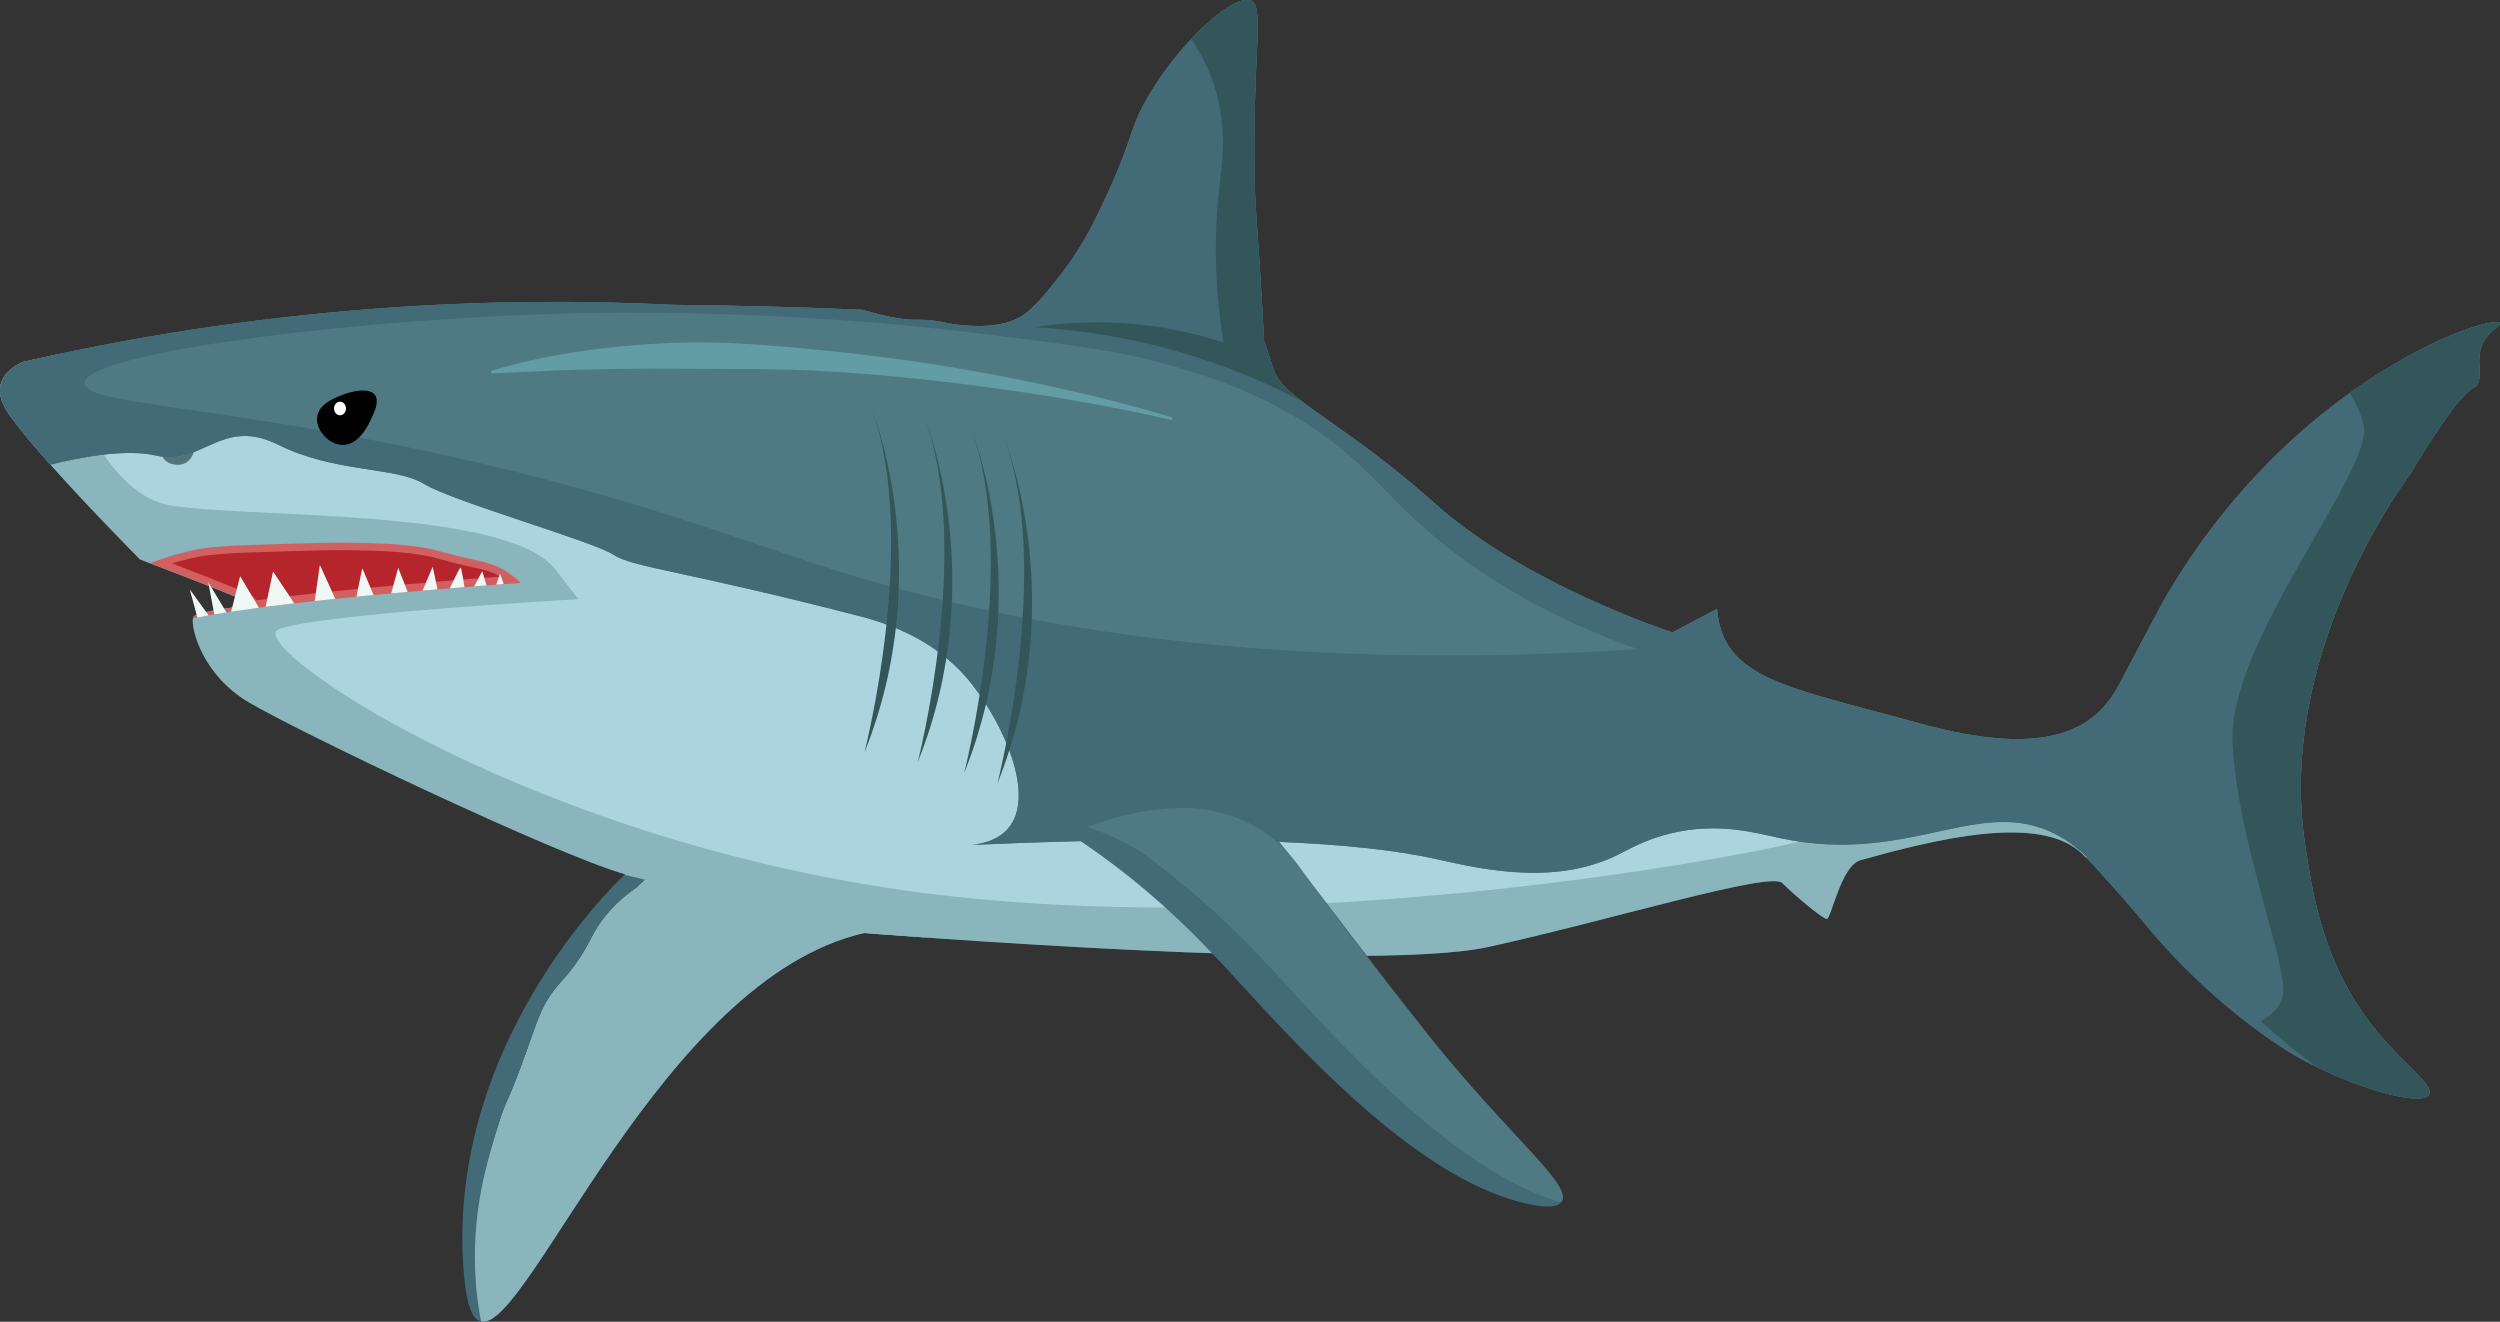 <?xml version="1.0" encoding="UTF-8"?>
<svg id="Layer_2" data-name="Layer 2" xmlns="http://www.w3.org/2000/svg" viewBox="0 0 694.06 366.95">
  <rect x="0" y="0" width="694.06" height="366.95" fill="#333333" stroke="none"/>
  <defs>
    <style>
      .cls-1 {
        fill: #f0f8f5;
      }

      .cls-2 {
        fill: #fff;
      }

      .cls-3 {
        fill: #436b77;
      }

      .cls-4 {
        fill: #b8e0ea;
        opacity: .89;
      }

      .cls-5 {
        fill: #d26060;
      }

      .cls-6 {
        fill: #8bb5bc;
      }

      .cls-7, .cls-8 {
        fill: #33565a;
      }

      .cls-9 {
        fill: #4f7a83;
      }

      .cls-8 {
        opacity: .75;
      }

      .cls-10 {
        fill: #629ca4;
      }

      .cls-11 {
        fill: #010101;
      }

      .cls-12 {
        fill: #b6242c;
      }
    </style>
  </defs>
  <g id="Obstacles">
    <g>
      <path class="cls-3" d="M3.36,116.22c2.57,3.5,6.41,8.04,10.64,12.78,10.36,11.62,23.04,24.45,24.89,26.32,0,0,1.04,.39,2.72,1.04,7.27,2.77,26.62,10.19,27.47,11.04,1.06,1.06-14.5,1.96-15.4,3.92-.04,.1-.08,.21-.11,.36-.51,2.89,2.56,15.57,15.4,23.24,13.49,8.05,84.64,42.07,104.57,47.8,0,0-.05,.04-.14,.13-2.81,2.63-48.36,46.22-44.85,107.66,.62,10.84,2.3,15.75,4.99,16.36,13.07,2.98,50.09-95.08,106.42-107.85,0,0,6.56,.52,17.16,1.27,38.38,2.7,129.82,8.33,155.84,2.65,33.21-7.25,78.5-21.14,81.83-17.81s11.17,9.97,12.38,9.97,3.92-14.79,9.36-16.31c20.06-5.57,49.96-13.24,61.69-1.61,.21,.21,.56,.57,1.03,1.05,1.01,1.06,2.55,2.69,4.33,4.61h0c.92,1,1.9,2.08,2.9,3.19,5.08,5.66,8.6,9.95,9.43,10.96,19.85,23.97,41.4,36.15,41.4,36.15,15.85,8.96,35.06,14.26,37.06,10.72,1.47-2.59-7.12-8.36-15.02-18.12-14.48-17.89-17.43-37.79-19.48-51.63-7.53-50.88,24.97-96.68,29.44-102.81,0,0,12.38-21.14,17.21-23.55,4.83-2.42-2.41-10.26,6.64-16.91,9.06-6.64-53.74,8.3-92.69,76.24,0,0-5.44,10.11-12.08,22.79-6.64,12.68-19.93,20.84-55.86,10.87-35.93-9.96-54.35-12.08-55.86-31.7l-12.38,6.54s-40.46-13.03-65.82-35.68c-25.36-22.65-42.12-28.99-44.84-37.14l-2.72-8.15c-.24-4.64-.62-11.6-1.16-20.08-.5-7.81-.91-13.33-1-14.7-.62-8.64-.96-22.61,.2-46.1,.55-11.23-.22-12.79-1.51-13.48-4.43-2.37-19.23,10.57-28.48,26.17-6.1,10.29-3.68,11.42-14.49,33.62-1.41,2.89-4.77,9.69-10.87,17.31-5.5,6.87-8.43,10.43-13.69,12.08-6.52,2.04-15.17,.68-17.31,.2-.74-.16-3.9-.93-8.18-.85-.06,0-.07,0-.11,0-2.86,.06-7.4-.52-14.95-2.78-8.73-.37-17.58-.68-26.57-.91-8.73-.23-17.33-.37-25.82-.45-24.16-1.2-51.22-1.22-80.62,.91-33.47,2.41-63.71,7.14-90.18,12.76-3.36,.72-6.66,1.44-9.91,2.18-1.69,.77-5.1,2.63-6.04,6.04-1.02,3.7,1.41,7.33,3.12,9.66Z"/>
      <path class="cls-4" d="M7.34,113.31c2.23,3.05,5.71,7.22,10.34,12.41,9.05,10.14,19.86,21.21,23.96,25.38,.45,.17,1.03,.39,1.73,.66,27.5,10.47,28.25,11.22,29.2,12.16,1.36,1.36,1.84,3.34,1.25,5.16-1.08,3.3-3.81,3.72-9.8,4.65-1.39,.21-3.51,.54-5.18,.87,1,3.72,4.2,11.05,12.67,16.1,13.57,8.1,84.51,41.86,103.4,47.3l8.41,2.42-4.2,3.88-2.36,2.18c-5.42,3.75-8.58,7.61-10.46,10.45-2.19,3.3-2.44,4.88-5.44,9.36-3.14,4.68-4.75,5.77-7.15,8.96-3.36,4.48-4.23,7.72-7.45,16.71-5.61,15.64-5.48,12.75-7.75,20.23-2.41,7.91-6.32,21.22-5.04,38.06,.35,4.67,1.02,8.46,1.53,10.93,1.24-1.35,3.15-3.49,5.35-6.2,1.91-2.35,8.82-11.01,15.97-24.38,1.07-2,2.56-4.89,4.23-8.45,2.95-1.92,7.62-5.51,11.47-11.47,2.65-4.1,4.05-8,4.83-10.87,1.87-1.2,3.96-2.78,6.04-4.83,5.11-5.05,7.72-10.54,9.06-14.19,2.77-1.08,6.83-3.05,10.87-6.64,3.13-2.78,5.26-5.64,6.64-7.85,3.06-2.02,6.69-4.11,10.87-6.04,3.29-1.52,6.47-2.72,9.46-3.67,3.29-1.05,6.34-1.8,9.08-2.34,.25-.06,.49-.11,.74-.17l.75,.06c.8,.06,80.13,6.35,132.66,6.35,18.73,0,31.82-.79,38.91-2.33,11.69-2.55,24.71-5.88,37.3-9.11,22.57-5.78,36.73-9.32,43.23-9.32,1.67,0,4.08,.2,5.83,1.95,1.78,1.78,4.44,4.11,6.69,5.96,1.99-5.54,4.8-12.05,10.24-13.56,14.71-4.08,30.11-7.87,43.15-7.87,10.61,0,18.24,2.46,23.33,7.51,.22,.21,.6,.61,1.1,1.13,1.21,1.25,2.81,2.97,4.4,4.69l1.3,1.42h0c.51,.57,1.05,1.17,1.64,1.82,4.78,5.32,8.21,9.47,9.34,10.84l.22,.27c18.98,22.91,39.82,34.88,40.03,35,8.73,4.94,18.55,8.68,25.32,10.3-2.77-2.75-6.19-6.16-9.54-10.3-15.33-18.94-18.45-40.04-20.52-54-7.54-50.97,23.48-97,30.19-106.25,.63-1.07,3.46-5.82,6.81-10.88,6.23-9.41,9.37-12.54,11.46-13.88,0-.39-.03-.87-.05-1.26-.07-1.41-.18-3.3,.18-5.41-6.08,2.42-14.62,6.6-24.49,13.27-15.21,10.26-36.97,28.83-54.3,59.04-.46,.85-5.73,10.68-12.02,22.69-6.33,12.09-17.05,17.96-32.77,17.96-8.14,0-17.55-1.51-28.78-4.63-4.52-1.25-8.71-2.37-12.76-3.44-24.57-6.54-40.64-10.81-45.37-25.54l-8.33,4.4-1.98-.63c-1.69-.55-41.75-13.62-67.59-36.69-11.63-10.38-21.61-17.41-28.9-22.55-9.58-6.75-15.37-10.82-17.33-16.71l-2.93-8.79-.04-.67c-.35-6.8-.73-13.35-1.16-20.02-.4-6.32-.75-11.14-.92-13.45l-.09-1.22c-.83-11.61-.76-27.32,.2-46.68,.19-3.78,.2-6.19,.14-7.71-4.56,2.68-13.9,11.23-20.97,23.15-2.64,4.45-3.51,6.96-4.83,10.78-1.54,4.45-3.65,10.55-9.47,22.48-1.34,2.75-4.89,10.04-11.46,18.24-5.58,6.97-9.26,11.57-16.06,13.7-2.79,.87-6.08,1.31-9.79,1.31-5.38,0-9.6-.9-10.07-1l-.14-.03c-.78-.18-3.15-.71-6.36-.71-.14,0-.28,0-.43,0-.1,0-.15,0-.25,0-.14,0-.28,0-.42,0-3.9,0-8.94-.92-15.39-2.81-8.52-.36-17.23-.66-25.88-.87-8.44-.22-17.1-.37-25.74-.45h-.2c-10.82-.54-21.8-.81-32.63-.81-15.74,0-31.69,.57-47.39,1.7-29.97,2.16-60.08,6.43-89.52,12.67-3.06,.65-6.18,1.34-9.3,2.05-1.6,.81-2.68,1.78-2.92,2.66-.45,1.62,1.58,4.4,2.34,5.44Z"/>
      <path class="cls-6" d="M3.36,116.22c2.57,3.5,6.41,8.04,10.64,12.78,10.36,11.62,23.04,24.45,24.89,26.32,0,0,1.04,.39,2.72,1.04,7.27,2.77,26.62,10.19,27.47,11.04,1.06,1.06-14.5,1.96-15.4,3.92-.04,.1-.08,.21-.11,.36-.51,2.89,2.56,15.57,15.4,23.24,13.49,8.05,84.64,42.07,104.57,47.8,0,0-.05,.04-.14,.13l66.56,16.18s139.8,11.17,173.01,3.92c33.21-7.25,78.5-21.14,81.83-17.81s11.17,9.97,12.38,9.97,3.92-14.79,9.36-16.31c20.06-5.57,49.96-13.24,61.69-1.61,.21,.21,.56,.57,1.03,1.05l-1.43-15.14s-60.39,6.04-79.71,10.87c-19.32,4.83-148.55,28.68-252.72,12.38-104.17-16.31-177.24-67.33-168.18-71.56,9.06-4.23,83.33-8.45,83.33-8.45l-6.04-7.85c-12.68-17.51-83.33-14.49-106.88-18.12-17.12-2.63-27.22-28.25-31.46-42.04-3.36,.72-6.66,1.44-9.91,2.18-1.69,.77-5.1,2.63-6.04,6.04-1.02,3.7,1.41,7.33,3.12,9.66Z"/>
      <path class="cls-9" d="M3.36,116.22c2.57,3.5,6.41,8.04,10.64,12.78,7.71-1.93,20.89-4.54,29.42-2.51,12.68,3.02,18.12-10.87,33.82-3.02,15.7,7.85,32.61,6.04,40.46,10.87,7.85,4.83,47.1,16,52.54,19.62,5.44,3.62,19.93,4.53,68.84,17.21,14.94,3.87,24.56,10.88,30.71,18.73,9.32,11.91,17.67,31.34,10.05,40.14-2.53,2.92-6.32,4.11-9.96,4.53,73.03-3.25,108.53-.36,127.41,3.62,10.76,2.27,33.07,8.48,51.95-.92,3.06-1.52,7.47-4.17,14.48-5.88,13.32-3.25,23.79-.12,30.8,1.36,37.13,7.82,56.93-13.95,79.13,.59,5.03,3.29,8.25,7.18,9.96,9.5h0c.92,1,1.9,2.08,2.9,3.19,5.08,5.66,8.6,9.95,9.43,10.96,19.85,23.97,41.4,36.15,41.4,36.15,15.85,8.96,35.06,14.26,37.06,10.72,1.47-2.59-7.12-8.36-15.02-18.12-14.48-17.89-17.43-37.79-19.48-51.63-7.53-50.88,24.97-96.68,29.44-102.81,0,0,12.38-21.14,17.21-23.55,4.83-2.42-2.41-10.26,6.64-16.91,9.06-6.64-53.74,8.3-92.69,76.24,0,0-5.44,10.11-12.08,22.79-6.64,12.68-19.93,20.84-55.86,10.87-35.93-9.96-54.35-12.08-55.86-31.7l-12.38,6.54s-40.46-13.03-65.82-35.68c-16.59-14.81-29.5-22.65-37.2-28.58-4.08-3.14-6.7-5.74-7.64-8.56l-2.72-8.15c-.24-4.64-.62-11.6-1.16-20.08-.5-7.81-.91-13.33-1-14.7-.62-8.64-.96-22.61,.2-46.1,.55-11.23-.22-12.79-1.51-13.48-2.79-1.49-9.7,3.09-16.74,10.59-4.14,4.4-8.32,9.81-11.74,15.57-6.1,10.29-3.68,11.42-14.49,33.62-1.41,2.89-4.77,9.69-10.87,17.31-5.5,6.87-8.43,10.43-13.69,12.08-6.52,2.04-15.17,.68-17.31,.2-.74-.16-3.9-.93-8.18-.85-.06,0-.07,0-.11,0-2.86,.06-7.4-.52-14.95-2.78-8.73-.37-17.58-.68-26.57-.91-8.73-.23-17.33-.37-25.82-.45-24.16-1.2-51.22-1.22-80.62,.91-37.72,2.72-71.33,8.38-100.09,14.95-1.69,.77-5.1,2.63-6.04,6.04-1.02,3.7,1.41,7.33,3.12,9.66Z"/>
      <path class="cls-3" d="M3.36,116.22c2.57,3.5,6.41,8.04,10.64,12.78,7.71-1.93,20.89-4.54,29.42-2.51,.59,.14,1.16,.24,1.72,.31,3.24,.42,6.02-.27,8.68-1.29,6.74-2.6,12.68-7.41,23.42-2.04,15.7,7.85,32.61,6.04,40.46,10.87,7.85,4.83,47.1,16,52.54,19.62,5.44,3.62,19.93,4.53,68.84,17.21,14.94,3.87,24.56,10.88,30.71,18.73,9.32,11.91,17.67,31.34,10.05,40.14-2.53,2.92-6.32,4.11-9.96,4.53,73.03-3.25,108.53-.36,127.41,3.62,10.76,2.27,33.07,8.48,51.95-.92,3.06-1.52,7.47-4.17,14.48-5.88,13.32-3.25,23.79-.12,30.8,1.36,37.13,7.82,56.93-13.95,79.13,.59,5.03,3.29,8.25,7.18,9.96,9.5h0c.92,1,1.9,2.08,2.9,3.19,5.08,5.66,8.6,9.95,9.43,10.96,5.95,7.18,12.04,13.3,17.67,18.35,13.16,11.83,23.73,17.8,23.73,17.8,1.96,1.11,3.97,2.16,6,3.15,14.34,6.99,29.31,10.68,31.07,7.57,1.47-2.59-7.12-8.36-15.02-18.12-14.48-17.89-17.43-37.79-19.48-51.63-7.53-50.88,24.97-96.68,29.44-102.81,0,0,12.38-21.14,17.21-23.55,4.83-2.42-2.41-10.26,6.64-16.91,5.44-3.99-15.08-.19-40.78,18.25-5.82,4.17-11.9,9.09-18,14.84-11.79,11.1-23.68,25.3-33.92,43.15,0,0-5.44,10.11-12.08,22.79-6.64,12.68-19.93,20.84-55.86,10.87-35.93-9.96-54.35-12.08-55.86-31.7l-12.38,6.54s-40.46-13.03-65.82-35.68c-16.59-14.81-29.5-22.65-37.2-28.58-4.08-3.14-6.7-5.74-7.64-8.56l-2.72-8.15c-.24-4.64-.62-11.6-1.16-20.08-.5-7.81-.91-13.33-1-14.7-.62-8.64-.96-22.61,.2-46.1,.55-11.23-.22-12.79-1.51-13.48-2.79-1.49-9.7,3.09-16.74,10.59-4.14,4.4-8.32,9.81-11.74,15.57-6.1,10.29-3.68,11.42-14.49,33.62-1.41,2.89-4.77,9.69-10.87,17.31-5.5,6.87-8.43,10.43-13.69,12.08-6.52,2.04-15.17,.68-17.31,.2-.74-.16-3.9-.93-8.18-.85-.06,0-.07,0-.11,0-2.86,.06-7.4-.52-14.95-2.78-8.73-.37-17.58-.68-26.57-.91-8.73-.23-17.33-.37-25.82-.45-24.16-1.2-51.22-1.22-80.62,.91-37.72,2.72-71.33,8.38-100.09,14.95-1.69,.77-5.1,2.63-6.04,6.04-1.02,3.7,1.41,7.33,3.12,9.66Zm20.13-9.81c-.12-8.75,79.44-18.38,138.59-19.47,28.86-.54,55.14,.92,62.5,1.36,25.67,1.52,43.45,3.77,60.24,5.89,22.11,2.79,29.79,4.47,36.69,6.34,9.41,2.55,23.88,6.58,38.95,15.7,14.6,8.84,21.53,17.49,29.59,25.36,12.19,11.92,32.01,27.04,64.61,38.65-105.58,6.74-177.25-7.44-224.03-22.34-25.9-8.25-59.03-21.47-114.74-33.21-58.62-12.36-92.32-12.58-92.39-18.27Z"/>
      <path class="cls-11" d="M88.05,115.79c-.44,3.6,3.12,7.47,6.79,7.72,4.71,.32,7.41-5.46,8.35-7.5,.81-1.73,2.15-4.62,.91-6.34-1.69-2.32-6.99-.91-9.46,.1-2.17,.89-6.16,2.53-6.59,6.01Z"/>
      <ellipse class="cls-2" cx="94.39" cy="113.4" rx="1.66" ry="1.89"/>
      <path class="cls-5" d="M41.61,156.36c3.61,1.35,10.44,3.94,16.39,6.29,.19,.07,.38,.15,.56,.22,2.52,.99,4.85,1.94,6.68,2.71l.53-2.07,.89-3.5,3.21,5.38h0l1.98,3.33c.62-.08,1.25-.16,1.88-.24,2.57-.33,5.23-.65,7.95-.97,1.86-.21,3.76-.43,5.66-.63,1.9-.21,3.8-.41,5.72-.61,1.96-.2,3.93-.41,5.89-.6,1.59-.15,3.18-.31,4.75-.46,1.64-.16,3.27-.31,4.87-.45,1.55-.14,3.08-.28,4.59-.41,1.41-.13,2.78-.25,4.14-.36,1.42-.12,2.8-.24,4.15-.36,1.16-.1,2.29-.19,3.4-.28,1.42-.12,2.79-.23,4.1-.33,.92-.07,1.81-.14,2.67-.21,1.22-.09,2.37-.18,3.45-.26,.97-.08,1.88-.15,2.72-.21,.75-.06,1.44-.11,2.07-.15,2.99-.22,4.71-.34,4.71-.34-.75-.77-1.92-1.86-3.52-2.92-3.3-2.17-6.37-2.83-8.15-3.22-12.24-2.68-10.24-2.91-16.4-3.83-6.65-.98-11.5-1.05-19.22-1.2-4.04-.08-8.72,.05-17.92,.3-18.16,.5-22.11,.92-26.87,2.02-4.75,1.1-8.51,2.45-10.87,3.39Z"/>
      <path class="cls-5" d="M64.46,168.66c-.7,.11-1.45,.22-2.21,.34l.6,1c.43-.07,.87-.14,1.31-.2l.29-1.14Z"/>
      <path class="cls-5" d="M59.29,169.49c-.73,.13-1.43,.27-2.07,.41l.68,.94h0c.51-.1,1.04-.19,1.59-.28l-.2-1.07Z"/>
      <path class="cls-5" d="M53.58,171.69c.39-.08,.8-.17,1.22-.26l-.21-.77c-.48,.21-.8,.43-.91,.67-.04,.1-.08,.21-.11,.36Z"/>
      <path class="cls-12" d="M47.77,156.43c3.34,1.27,7.16,2.74,10.62,4.1,3.3,1.3,5.67,2.25,7.39,2.98l.89-3.5,3.21,5.38h0c.43,.25,.56,.39,.7,.52,.23,.23,.4,.49,.51,.77,1.03-.14,2.07-.27,3.12-.41l1.61-7.58,4.55,6.82c2.4-.28,4.84-.55,7.3-.82l1.13-7.81,3.34,7.34c2.42-.25,4.85-.5,7.26-.74l1.17-5.7,2.27,5.36c2.15-.2,4.27-.4,6.35-.59l1.35-4.87,1.81,4.59c2.01-.18,3.98-.35,5.89-.51l1.86-4.38,.89,4.14c1.7-.14,3.35-.28,4.93-.41h0c.88-1.78,1.78-3.53,1.92-3.53s.46,1.64,.75,3.31c1.49-.12,2.9-.23,4.22-.33l1.07-1.97,.55,1.85c1.51-.12,2.88-.22,4.1-.31l.08-.23c-2.46-1.35-4.7-1.84-6.13-2.15h-.05c-6.07-1.34-8.74-2.09-10.5-2.59-1.84-.51-2.75-.77-5.76-1.22-6.34-.94-11.1-1.03-18.32-1.17h-.63c-.8-.03-1.63-.04-2.52-.04-3.46,0-7.62,.11-15.29,.32-17.7,.49-21.74,.88-26.46,1.97-1.74,.4-3.47,.87-5.18,1.4Z"/>
      <path class="cls-7" d="M241.79,112.9s18.72,44.99-1.81,96.01c0,0,15.4-59.78,1.81-96.01Z"/>
      <path class="cls-7" d="M256.58,115.62s18.72,44.99-1.81,96.01c0,0,15.4-59.78,1.81-96.01Z"/>
      <path class="cls-7" d="M269.47,118.64s18.72,44.99-1.81,96.01c0,0,15.4-59.78,1.81-96.01Z"/>
      <path class="cls-7" d="M278.72,121.46s18.72,44.99-1.81,96.01c0,0,15.4-59.78,1.81-96.01Z"/>
      <path class="cls-1" d="M137.78,162.31c.75-.06,1.44-.11,2.07-.15l-1.03-2.86-.21,.6-.08,.23-.76,2.18Z"/>
      <path class="cls-1" d="M131.62,162.79c1.22-.09,2.37-.18,3.45-.26l-.62-2.08-.55-1.85-1.07,1.97-1.21,2.22Z"/>
      <path class="cls-1" d="M124.85,163.34c1.42-.12,2.79-.23,4.1-.33-.1-.62-.21-1.36-.34-2.1-.29-1.67-.6-3.31-.75-3.31s-1.05,1.75-1.92,3.53h0c-.39,.78-.77,1.57-1.08,2.22Z"/>
      <path class="cls-1" d="M117.31,163.97c1.42-.12,2.8-.24,4.15-.36l-.45-2.09-.89-4.14-1.86,4.38-.94,2.21Z"/>
      <path class="cls-1" d="M108.59,164.75c1.55-.14,3.08-.28,4.59-.41l-.81-2.06-1.81-4.59-1.35,4.87-.61,2.19Z"/>
      <path class="cls-1" d="M98.97,165.66c1.59-.15,3.18-.31,4.75-.46l-.87-2.05-2.27-5.36-1.17,5.7-.45,2.18Z"/>
      <path class="cls-1" d="M87.36,166.87c1.9-.21,3.8-.41,5.72-.61l-.93-2.04-3.34-7.34-1.13,7.81-.31,2.17Z"/>
      <path class="cls-1" d="M73.74,168.47c2.57-.33,5.23-.65,7.95-.97l-1.32-1.98-4.55-6.82-1.61,7.58-.47,2.19Z"/>
      <path class="cls-1" d="M64.17,169.8c2.42-.37,5-.73,7.69-1.09l-1.98-3.33h0l-3.21-5.38-.89,3.5-.53,2.07-.79,3.09-.29,1.14Z"/>
      <path class="cls-1" d="M57.81,161.61l.19,1.03,1.29,6.84,.2,1.07c1.08-.18,2.2-.37,3.36-.55l-.6-1-3.69-6.13-.75-1.25Z"/>
      <path class="cls-1" d="M52.68,163.63l1.91,7.03,.21,.77c.98-.2,2.02-.4,3.11-.6l-.68-.94-4.55-6.27Z"/>
      <path class="cls-3" d="M295.23,230.35c1.49,.96,3.71,2.41,6.34,4.23,22.35,15.44,35.2,30.26,46.8,42.88,22.74,24.72,51.03,52.25,77.3,57.07,2.63,.48,6.22,.91,7.65-.67,.07-.08,.14-.16,.2-.24,3.13-4.54-14.34-17.97-36.23-45.29-6.99-8.73-20.46-26.39-35.33-45.89-6.34-8.32-8.71-11.47-13.59-15.1-6.91-5.14-15.51-8.73-23.95-9.77-11.65-1.45-23,1.94-29.19,12.79Z"/>
      <path class="cls-9" d="M308.52,227.33c-2.21,.74-4.43,1.48-6.64,2.21,3.11,1.03,7.63,2.75,12.68,5.61,2.33,1.32,5.95,3.84,15.15,11.47,12.06,10.01,20.79,19.57,28.76,28.27,.93,1.02,1.86,2.03,2.77,3.03,20.62,22.42,47.03,48.47,72.08,55.92,.07-.08,.14-.16,.2-.24,3.13-4.54-14.34-17.97-36.23-45.29-26.05-32.52-35.33-45.89-35.33-45.89-1.69-2.47-5.75-8.47-13.38-12.88-7.15-4.13-14.32-5.07-19.12-5.23-4.49,.02-9.67,.43-15.3,1.61-1.99,.42-3.87,.89-5.64,1.41Z"/>
      <path class="cls-10" d="M325.57,115.93c-7.63-2.32-15.34-4.35-23.09-6.21-7.75-1.86-15.55-3.54-23.38-5.08-7.83-1.51-15.7-2.87-23.6-4.07-7.9-1.18-15.83-2.15-23.79-2.98-3.98-.43-7.96-.78-11.95-1.16-1.99-.18-3.99-.32-5.99-.49l-3-.24-3-.19-3-.16c-1-.05-2-.12-3-.14-2-.06-4.01-.1-6.01-.13-1-.02-2.01-.02-3.01,0l-3.01,.05-3.01,.07c-1,.03-2.01,.09-3.01,.14l-6.01,.35-6,.54c-1,.1-2,.18-3,.3l-2.99,.38c-1.99,.26-3.98,.49-5.96,.82-1.98,.33-3.96,.66-5.94,1.01-.99,.17-1.97,.37-2.95,.58l-2.94,.63-2.94,.65c-.98,.22-1.95,.49-2.92,.75l-2.9,.79c-.96,.28-1.93,.54-2.89,.84l.12,.69c4.02-.09,7.97-.43,11.94-.54l2.97-.14,1.48-.08c.49-.03,.99-.03,1.49-.05,1.98-.05,3.96-.12,5.93-.2,.99-.05,1.97-.06,2.96-.07l2.96-.06,2.96-.07c.98-.04,1.97-.02,2.96-.03l5.91-.07h5.91c7.88,.05,15.76,.04,23.65,.11h2.96s2.96,.05,2.96,.05c1.97,.04,3.95,.06,5.93,.12l5.93,.22c1.98,.08,3.95,.22,5.92,.33,7.89,.5,15.79,1.15,23.66,2.01,7.88,.81,15.75,1.78,23.6,2.9,7.86,1.1,15.69,2.37,23.51,3.77,3.91,.7,7.81,1.44,11.7,2.23,3.89,.78,7.79,1.59,11.65,2.5l.19-.68Z"/>
      <path class="cls-7" d="M287.08,90.86c9.11,.51,19.75,1.79,31.4,4.53,17.62,4.14,32.01,10.3,42.81,15.96-4.08-3.14-6.7-5.74-7.64-8.56l-2.72-8.15c-.24-4.64-.62-11.6-1.16-20.08-.5-7.81-.91-13.33-1-14.7-.62-8.64-.96-22.61,.2-46.1,.55-11.23-.22-12.79-1.51-13.48-2.79-1.49-9.7,3.09-16.74,10.59,1.87,2.76,4.34,6.92,6.18,12.35,4.11,12.13,2.35,22.38,1.51,29.89-1.11,9.93-1.6,23.99,1.21,41.97-7.21-2.37-16.97-4.77-28.69-5.43-9.29-.52-17.39,.18-23.85,1.21Z"/>
      <path class="cls-7" d="M619.81,206.21c1.4,28,15.4,61.6,14,70-.54,3.23-3.15,5.64-6.16,7.36,5.83,5.24,11.23,9.49,15.66,12.74,14.34,6.99,29.31,10.68,31.07,7.57,1.47-2.59-7.12-8.36-15.02-18.12-14.48-17.89-17.43-37.79-19.48-51.63-7.53-50.88,24.97-96.68,29.44-102.81,0,0,12.38-21.14,17.21-23.55,4.83-2.42-2.41-10.26,6.64-16.91,5.44-3.99-15.08-.19-40.78,18.25,1.81,3.11,3.21,6.17,3.81,8.9,2.8,12.6-37.8,60.2-36.4,88.2Z"/>
      <path class="cls-8" d="M45.14,126.8c.06,.15,.14,.3,.24,.44,1.12,1.65,3.89,2.25,5.78,1.45,1.27-.54,2.16-1.73,2.66-3.18-2.65,1.03-5.43,1.71-8.68,1.29Z"/>
      <path class="cls-6" d="M132.09,356.02c.27,3.62,.77,7.27,1.47,10.86,13.07,2.98,50.09-95.08,106.42-107.85,0,0,6.56,.52,17.16,1.27l-74.64-18.09-4.66,4.31c-4.85,3.42-8.83,7.44-11.83,11.97-1.2,1.81-1.92,3.19-2.61,4.52-.72,1.39-1.4,2.7-2.81,4.82-1.65,2.47-2.79,3.75-3.99,5.11-.91,1.03-1.84,2.08-2.94,3.55-3.53,4.69-4.84,8.4-7.21,15.14-.36,1.02-.75,2.12-1.18,3.34-2.88,8.04-4.17,10.96-5.11,13.09-.91,2.05-1.56,3.54-2.74,7.45-2.35,7.71-6.71,22.06-5.31,40.51Z"/>
      <path class="cls-6" d="M133.49,350.24c.35,4.67,1.02,8.46,1.53,10.93,1.24-1.35,3.15-3.49,5.35-6.2,1.91-2.35,8.82-11.01,15.97-24.38,1.07-2,2.56-4.89,4.23-8.45,2.95-1.92,7.62-5.51,11.47-11.47,2.65-4.1,4.05-8,4.83-10.87,1.87-1.2,3.96-2.78,6.04-4.83,5.11-5.05,7.72-10.54,9.06-14.19,2.77-1.08,6.83-3.05,10.87-6.64,3.13-2.78,5.26-5.64,6.64-7.85,3.06-2.02,6.69-4.11,10.87-6.04,3.29-1.52,6.47-2.72,9.46-3.67l-50.68-12.28-2.36,2.18c-5.42,3.75-8.58,7.61-10.46,10.45-2.19,3.3-2.44,4.88-5.44,9.36-3.14,4.68-4.75,5.77-7.15,8.96-3.36,4.48-4.23,7.72-7.45,16.71-5.61,15.64-5.48,12.75-7.75,20.23-2.41,7.91-6.32,21.22-5.04,38.06Z"/>
    </g>
  </g>
</svg>
